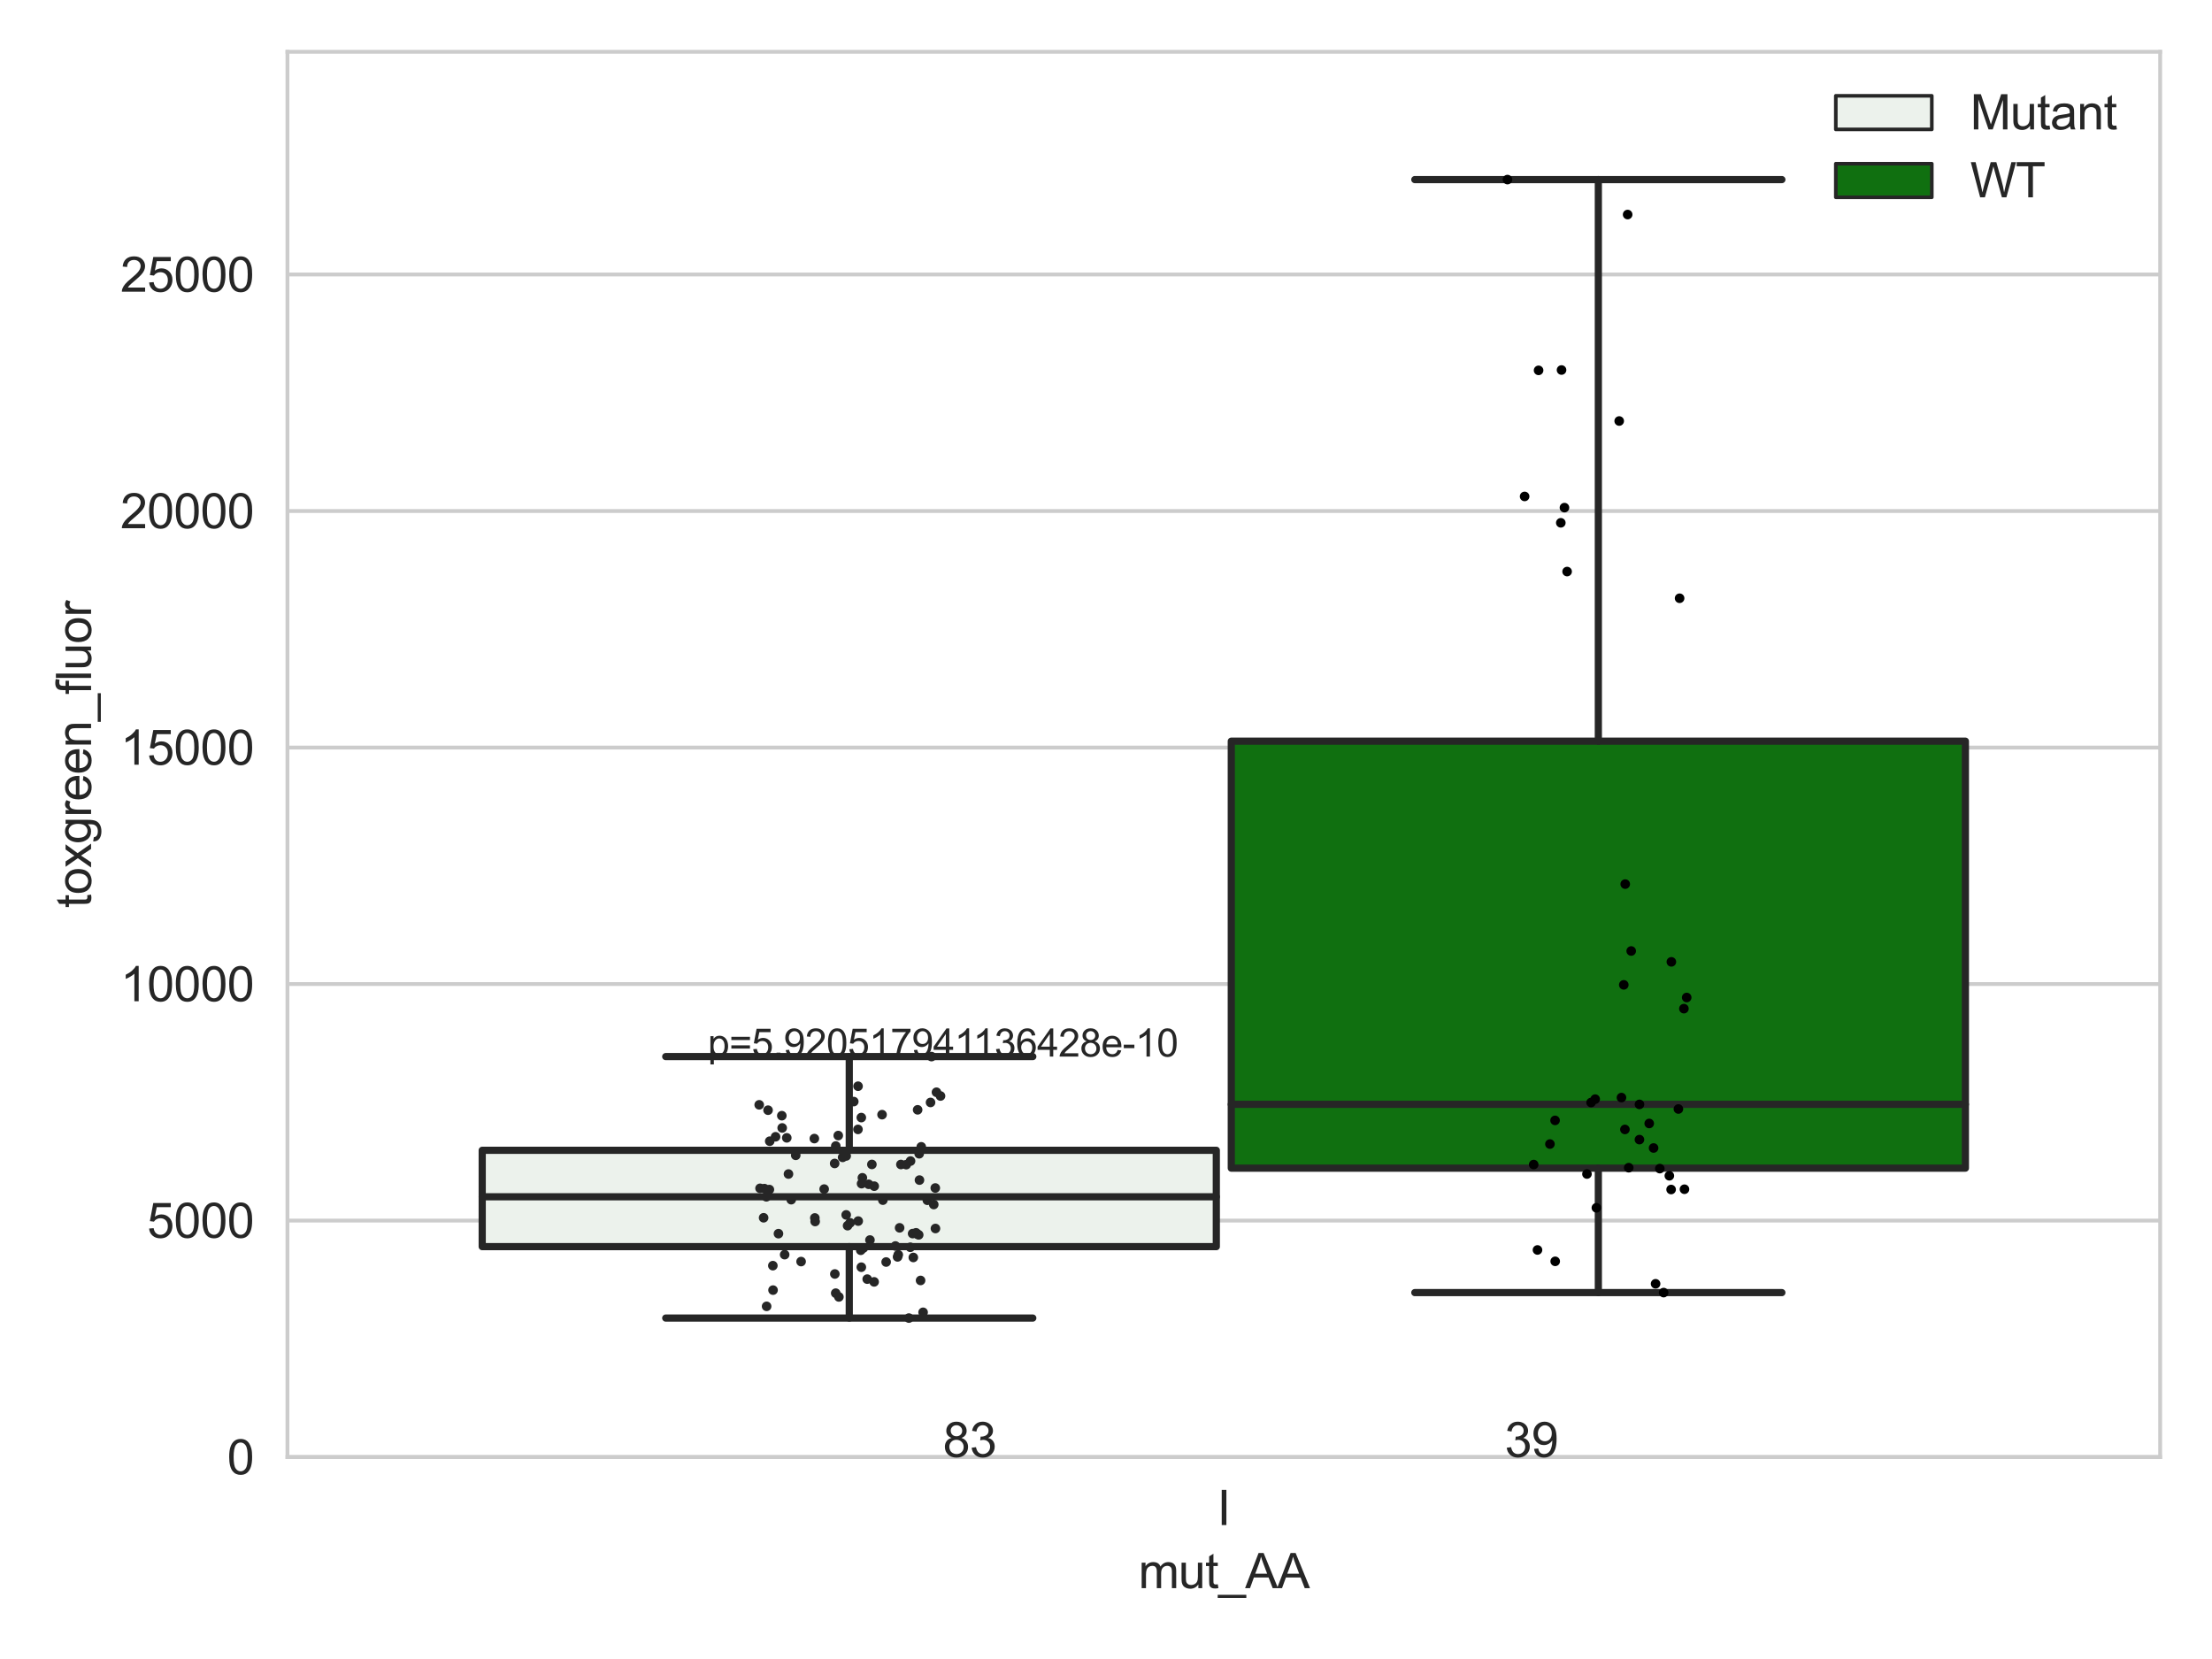 <?xml version="1.0" encoding="utf-8" standalone="no"?>
<!DOCTYPE svg PUBLIC "-//W3C//DTD SVG 1.1//EN"
  "http://www.w3.org/Graphics/SVG/1.1/DTD/svg11.dtd">
<svg xmlns:xlink="http://www.w3.org/1999/xlink" width="460.8pt" height="345.6pt" viewBox="0 0 460.8 345.6" xmlns="http://www.w3.org/2000/svg" version="1.1">
 <defs>
  <style type="text/css">*{stroke-linejoin: round; stroke-linecap: butt}</style>
 </defs>
 <g id="figure_1">
  <g id="patch_1">
   <path d="M 0 345.6 
L 460.8 345.6 
L 460.8 0 
L 0 0 
z
" style="fill: #ffffff"/>
  </g>
  <g id="axes_1">
   <g id="patch_2">
    <path d="M 59.881 303.539 
L 450 303.539 
L 450 10.8 
L 59.881 10.8 
z
" style="fill: #ffffff"/>
   </g>
   <g id="matplotlib.axis_1">
    <g id="xtick_1">
     <g id="text_1">
      <!-- I -->
      <g style="fill: #262626" transform="translate(253.552 317.697)scale(0.1 -0.1)">
       <defs>
        <path id="ArialMT-49" d="M 597 0 
L 597 4581 
L 1203 4581 
L 1203 0 
L 597 0 
z
" transform="scale(0.016)"/>
       </defs>
       <use xlink:href="#ArialMT-49"/>
      </g>
     </g>
    </g>
    <g id="text_2">
     <!-- mut_AA -->
     <g style="fill: #262626" transform="translate(237.155 330.842)scale(0.1 -0.1)">
      <defs>
       <path id="ArialMT-6d" d="M 422 0 
L 422 3319 
L 925 3319 
L 925 2853 
Q 1081 3097 1340 3245 
Q 1600 3394 1931 3394 
Q 2300 3394 2536 3241 
Q 2772 3088 2869 2813 
Q 3263 3394 3894 3394 
Q 4388 3394 4653 3120 
Q 4919 2847 4919 2278 
L 4919 0 
L 4359 0 
L 4359 2091 
Q 4359 2428 4304 2576 
Q 4250 2725 4106 2815 
Q 3963 2906 3769 2906 
Q 3419 2906 3187 2673 
Q 2956 2441 2956 1928 
L 2956 0 
L 2394 0 
L 2394 2156 
Q 2394 2531 2256 2718 
Q 2119 2906 1806 2906 
Q 1569 2906 1367 2781 
Q 1166 2656 1075 2415 
Q 984 2175 984 1722 
L 984 0 
L 422 0 
z
" transform="scale(0.016)"/>
       <path id="ArialMT-75" d="M 2597 0 
L 2597 488 
Q 2209 -75 1544 -75 
Q 1250 -75 995 37 
Q 741 150 617 320 
Q 494 491 444 738 
Q 409 903 409 1263 
L 409 3319 
L 972 3319 
L 972 1478 
Q 972 1038 1006 884 
Q 1059 663 1231 536 
Q 1403 409 1656 409 
Q 1909 409 2131 539 
Q 2353 669 2445 892 
Q 2538 1116 2538 1541 
L 2538 3319 
L 3100 3319 
L 3100 0 
L 2597 0 
z
" transform="scale(0.016)"/>
       <path id="ArialMT-74" d="M 1650 503 
L 1731 6 
Q 1494 -44 1306 -44 
Q 1000 -44 831 53 
Q 663 150 594 308 
Q 525 466 525 972 
L 525 2881 
L 113 2881 
L 113 3319 
L 525 3319 
L 525 4141 
L 1084 4478 
L 1084 3319 
L 1650 3319 
L 1650 2881 
L 1084 2881 
L 1084 941 
Q 1084 700 1114 631 
Q 1144 563 1211 522 
Q 1278 481 1403 481 
Q 1497 481 1650 503 
z
" transform="scale(0.016)"/>
       <path id="ArialMT-5f" d="M -97 -1272 
L -97 -866 
L 3631 -866 
L 3631 -1272 
L -97 -1272 
z
" transform="scale(0.016)"/>
       <path id="ArialMT-41" d="M -9 0 
L 1750 4581 
L 2403 4581 
L 4278 0 
L 3588 0 
L 3053 1388 
L 1138 1388 
L 634 0 
L -9 0 
z
M 1313 1881 
L 2866 1881 
L 2388 3150 
Q 2169 3728 2063 4100 
Q 1975 3659 1816 3225 
L 1313 1881 
z
" transform="scale(0.016)"/>
      </defs>
      <use xlink:href="#ArialMT-6d"/>
      <use xlink:href="#ArialMT-75" x="83.301"/>
      <use xlink:href="#ArialMT-74" x="138.916"/>
      <use xlink:href="#ArialMT-5f" x="166.699"/>
      <use xlink:href="#ArialMT-41" x="222.314"/>
      <use xlink:href="#ArialMT-41" x="289.014"/>
     </g>
    </g>
   </g>
   <g id="matplotlib.axis_2">
    <g id="ytick_1">
     <g id="line2d_1">
      <path d="M 59.881 303.539 
L 450 303.539 
" clip-path="url(#pb5d7bfb095)" style="fill: none; stroke: #cccccc; stroke-width: 0.8; stroke-linecap: round"/>
     </g>
     <g id="text_3">
      <!-- 0 -->
      <g style="fill: #262626" transform="translate(47.32 307.118)scale(0.1 -0.1)">
       <defs>
        <path id="ArialMT-30" d="M 266 2259 
Q 266 3072 433 3567 
Q 600 4063 929 4331 
Q 1259 4600 1759 4600 
Q 2128 4600 2406 4451 
Q 2684 4303 2865 4023 
Q 3047 3744 3150 3342 
Q 3253 2941 3253 2259 
Q 3253 1453 3087 958 
Q 2922 463 2592 192 
Q 2263 -78 1759 -78 
Q 1097 -78 719 397 
Q 266 969 266 2259 
z
M 844 2259 
Q 844 1131 1108 757 
Q 1372 384 1759 384 
Q 2147 384 2411 759 
Q 2675 1134 2675 2259 
Q 2675 3391 2411 3762 
Q 2147 4134 1753 4134 
Q 1366 4134 1134 3806 
Q 844 3388 844 2259 
z
" transform="scale(0.016)"/>
       </defs>
       <use xlink:href="#ArialMT-30"/>
      </g>
     </g>
    </g>
    <g id="ytick_2">
     <g id="line2d_2">
      <path d="M 59.881 254.268 
L 450 254.268 
" clip-path="url(#pb5d7bfb095)" style="fill: none; stroke: #cccccc; stroke-width: 0.8; stroke-linecap: round"/>
     </g>
     <g id="text_4">
      <!-- 5000 -->
      <g style="fill: #262626" transform="translate(30.637 257.847)scale(0.1 -0.1)">
       <defs>
        <path id="ArialMT-35" d="M 266 1200 
L 856 1250 
Q 922 819 1161 601 
Q 1400 384 1738 384 
Q 2144 384 2425 690 
Q 2706 997 2706 1503 
Q 2706 1984 2436 2262 
Q 2166 2541 1728 2541 
Q 1456 2541 1237 2417 
Q 1019 2294 894 2097 
L 366 2166 
L 809 4519 
L 3088 4519 
L 3088 3981 
L 1259 3981 
L 1013 2750 
Q 1425 3038 1878 3038 
Q 2478 3038 2890 2622 
Q 3303 2206 3303 1553 
Q 3303 931 2941 478 
Q 2500 -78 1738 -78 
Q 1113 -78 717 272 
Q 322 622 266 1200 
z
" transform="scale(0.016)"/>
       </defs>
       <use xlink:href="#ArialMT-35"/>
       <use xlink:href="#ArialMT-30" x="55.615"/>
       <use xlink:href="#ArialMT-30" x="111.23"/>
       <use xlink:href="#ArialMT-30" x="166.846"/>
      </g>
     </g>
    </g>
    <g id="ytick_3">
     <g id="line2d_3">
      <path d="M 59.881 204.998 
L 450 204.998 
" clip-path="url(#pb5d7bfb095)" style="fill: none; stroke: #cccccc; stroke-width: 0.8; stroke-linecap: round"/>
     </g>
     <g id="text_5">
      <!-- 10000 -->
      <g style="fill: #262626" transform="translate(25.077 208.576)scale(0.1 -0.1)">
       <defs>
        <path id="ArialMT-31" d="M 2384 0 
L 1822 0 
L 1822 3584 
Q 1619 3391 1289 3197 
Q 959 3003 697 2906 
L 697 3450 
Q 1169 3672 1522 3987 
Q 1875 4303 2022 4600 
L 2384 4600 
L 2384 0 
z
" transform="scale(0.016)"/>
       </defs>
       <use xlink:href="#ArialMT-31"/>
       <use xlink:href="#ArialMT-30" x="55.615"/>
       <use xlink:href="#ArialMT-30" x="111.23"/>
       <use xlink:href="#ArialMT-30" x="166.846"/>
       <use xlink:href="#ArialMT-30" x="222.461"/>
      </g>
     </g>
    </g>
    <g id="ytick_4">
     <g id="line2d_4">
      <path d="M 59.881 155.727 
L 450 155.727 
" clip-path="url(#pb5d7bfb095)" style="fill: none; stroke: #cccccc; stroke-width: 0.8; stroke-linecap: round"/>
     </g>
     <g id="text_6">
      <!-- 15000 -->
      <g style="fill: #262626" transform="translate(25.077 159.306)scale(0.1 -0.1)">
       <use xlink:href="#ArialMT-31"/>
       <use xlink:href="#ArialMT-35" x="55.615"/>
       <use xlink:href="#ArialMT-30" x="111.23"/>
       <use xlink:href="#ArialMT-30" x="166.846"/>
       <use xlink:href="#ArialMT-30" x="222.461"/>
      </g>
     </g>
    </g>
    <g id="ytick_5">
     <g id="line2d_5">
      <path d="M 59.881 106.456 
L 450 106.456 
" clip-path="url(#pb5d7bfb095)" style="fill: none; stroke: #cccccc; stroke-width: 0.8; stroke-linecap: round"/>
     </g>
     <g id="text_7">
      <!-- 20000 -->
      <g style="fill: #262626" transform="translate(25.077 110.035)scale(0.1 -0.1)">
       <defs>
        <path id="ArialMT-32" d="M 3222 541 
L 3222 0 
L 194 0 
Q 188 203 259 391 
Q 375 700 629 1000 
Q 884 1300 1366 1694 
Q 2113 2306 2375 2664 
Q 2638 3022 2638 3341 
Q 2638 3675 2398 3904 
Q 2159 4134 1775 4134 
Q 1369 4134 1125 3890 
Q 881 3647 878 3216 
L 300 3275 
Q 359 3922 746 4261 
Q 1134 4600 1788 4600 
Q 2447 4600 2831 4234 
Q 3216 3869 3216 3328 
Q 3216 3053 3103 2787 
Q 2991 2522 2730 2228 
Q 2469 1934 1863 1422 
Q 1356 997 1212 845 
Q 1069 694 975 541 
L 3222 541 
z
" transform="scale(0.016)"/>
       </defs>
       <use xlink:href="#ArialMT-32"/>
       <use xlink:href="#ArialMT-30" x="55.615"/>
       <use xlink:href="#ArialMT-30" x="111.23"/>
       <use xlink:href="#ArialMT-30" x="166.846"/>
       <use xlink:href="#ArialMT-30" x="222.461"/>
      </g>
     </g>
    </g>
    <g id="ytick_6">
     <g id="line2d_6">
      <path d="M 59.881 57.186 
L 450 57.186 
" clip-path="url(#pb5d7bfb095)" style="fill: none; stroke: #cccccc; stroke-width: 0.8; stroke-linecap: round"/>
     </g>
     <g id="text_8">
      <!-- 25000 -->
      <g style="fill: #262626" transform="translate(25.077 60.765)scale(0.1 -0.1)">
       <use xlink:href="#ArialMT-32"/>
       <use xlink:href="#ArialMT-35" x="55.615"/>
       <use xlink:href="#ArialMT-30" x="111.23"/>
       <use xlink:href="#ArialMT-30" x="166.846"/>
       <use xlink:href="#ArialMT-30" x="222.461"/>
      </g>
     </g>
    </g>
    <g id="text_9">
     <!-- toxgreen_fluor -->
     <g style="fill: #262626" transform="translate(18.972 189.132)rotate(-90)scale(0.1 -0.1)">
      <defs>
       <path id="ArialMT-6f" d="M 213 1659 
Q 213 2581 725 3025 
Q 1153 3394 1769 3394 
Q 2453 3394 2887 2945 
Q 3322 2497 3322 1706 
Q 3322 1066 3130 698 
Q 2938 331 2570 128 
Q 2203 -75 1769 -75 
Q 1072 -75 642 372 
Q 213 819 213 1659 
z
M 791 1659 
Q 791 1022 1069 705 
Q 1347 388 1769 388 
Q 2188 388 2466 706 
Q 2744 1025 2744 1678 
Q 2744 2294 2464 2611 
Q 2184 2928 1769 2928 
Q 1347 2928 1069 2612 
Q 791 2297 791 1659 
z
" transform="scale(0.016)"/>
       <path id="ArialMT-78" d="M 47 0 
L 1259 1725 
L 138 3319 
L 841 3319 
L 1350 2541 
Q 1494 2319 1581 2169 
Q 1719 2375 1834 2534 
L 2394 3319 
L 3066 3319 
L 1919 1756 
L 3153 0 
L 2463 0 
L 1781 1031 
L 1600 1309 
L 728 0 
L 47 0 
z
" transform="scale(0.016)"/>
       <path id="ArialMT-67" d="M 319 -275 
L 866 -356 
Q 900 -609 1056 -725 
Q 1266 -881 1628 -881 
Q 2019 -881 2231 -725 
Q 2444 -569 2519 -288 
Q 2563 -116 2559 434 
Q 2191 0 1641 0 
Q 956 0 581 494 
Q 206 988 206 1678 
Q 206 2153 378 2554 
Q 550 2956 876 3175 
Q 1203 3394 1644 3394 
Q 2231 3394 2613 2919 
L 2613 3319 
L 3131 3319 
L 3131 450 
Q 3131 -325 2973 -648 
Q 2816 -972 2473 -1159 
Q 2131 -1347 1631 -1347 
Q 1038 -1347 672 -1080 
Q 306 -813 319 -275 
z
M 784 1719 
Q 784 1066 1043 766 
Q 1303 466 1694 466 
Q 2081 466 2343 764 
Q 2606 1063 2606 1700 
Q 2606 2309 2336 2618 
Q 2066 2928 1684 2928 
Q 1309 2928 1046 2623 
Q 784 2319 784 1719 
z
" transform="scale(0.016)"/>
       <path id="ArialMT-72" d="M 416 0 
L 416 3319 
L 922 3319 
L 922 2816 
Q 1116 3169 1280 3281 
Q 1444 3394 1641 3394 
Q 1925 3394 2219 3213 
L 2025 2691 
Q 1819 2813 1613 2813 
Q 1428 2813 1281 2702 
Q 1134 2591 1072 2394 
Q 978 2094 978 1738 
L 978 0 
L 416 0 
z
" transform="scale(0.016)"/>
       <path id="ArialMT-65" d="M 2694 1069 
L 3275 997 
Q 3138 488 2766 206 
Q 2394 -75 1816 -75 
Q 1088 -75 661 373 
Q 234 822 234 1631 
Q 234 2469 665 2931 
Q 1097 3394 1784 3394 
Q 2450 3394 2872 2941 
Q 3294 2488 3294 1666 
Q 3294 1616 3291 1516 
L 816 1516 
Q 847 969 1125 678 
Q 1403 388 1819 388 
Q 2128 388 2347 550 
Q 2566 713 2694 1069 
z
M 847 1978 
L 2700 1978 
Q 2663 2397 2488 2606 
Q 2219 2931 1791 2931 
Q 1403 2931 1139 2672 
Q 875 2413 847 1978 
z
" transform="scale(0.016)"/>
       <path id="ArialMT-6e" d="M 422 0 
L 422 3319 
L 928 3319 
L 928 2847 
Q 1294 3394 1984 3394 
Q 2284 3394 2536 3286 
Q 2788 3178 2913 3003 
Q 3038 2828 3088 2588 
Q 3119 2431 3119 2041 
L 3119 0 
L 2556 0 
L 2556 2019 
Q 2556 2363 2490 2533 
Q 2425 2703 2258 2804 
Q 2091 2906 1866 2906 
Q 1506 2906 1245 2678 
Q 984 2450 984 1813 
L 984 0 
L 422 0 
z
" transform="scale(0.016)"/>
       <path id="ArialMT-66" d="M 556 0 
L 556 2881 
L 59 2881 
L 59 3319 
L 556 3319 
L 556 3672 
Q 556 4006 616 4169 
Q 697 4388 901 4523 
Q 1106 4659 1475 4659 
Q 1713 4659 2000 4603 
L 1916 4113 
Q 1741 4144 1584 4144 
Q 1328 4144 1222 4034 
Q 1116 3925 1116 3625 
L 1116 3319 
L 1763 3319 
L 1763 2881 
L 1116 2881 
L 1116 0 
L 556 0 
z
" transform="scale(0.016)"/>
       <path id="ArialMT-6c" d="M 409 0 
L 409 4581 
L 972 4581 
L 972 0 
L 409 0 
z
" transform="scale(0.016)"/>
      </defs>
      <use xlink:href="#ArialMT-74"/>
      <use xlink:href="#ArialMT-6f" x="27.783"/>
      <use xlink:href="#ArialMT-78" x="83.398"/>
      <use xlink:href="#ArialMT-67" x="133.398"/>
      <use xlink:href="#ArialMT-72" x="189.014"/>
      <use xlink:href="#ArialMT-65" x="222.314"/>
      <use xlink:href="#ArialMT-65" x="277.93"/>
      <use xlink:href="#ArialMT-6e" x="333.545"/>
      <use xlink:href="#ArialMT-5f" x="389.16"/>
      <use xlink:href="#ArialMT-66" x="444.775"/>
      <use xlink:href="#ArialMT-6c" x="472.559"/>
      <use xlink:href="#ArialMT-75" x="494.775"/>
      <use xlink:href="#ArialMT-6f" x="550.391"/>
      <use xlink:href="#ArialMT-72" x="606.006"/>
     </g>
    </g>
   </g>
   <g id="patch_3">
    <path d="M 100.454 259.695 
L 253.38 259.695 
L 253.38 239.627 
L 100.454 239.627 
L 100.454 259.695 
z
" clip-path="url(#pb5d7bfb095)" style="fill: #ecf2ec; stroke: #262626; stroke-width: 1.5; stroke-linejoin: miter"/>
   </g>
   <g id="patch_4">
    <path d="M 256.501 243.347 
L 409.428 243.347 
L 409.428 154.401 
L 256.501 154.401 
L 256.501 243.347 
z
" clip-path="url(#pb5d7bfb095)" style="fill: #107010; stroke: #262626; stroke-width: 1.5; stroke-linejoin: miter"/>
   </g>
   <g id="patch_5">
    <path d="M 254.941 303.539 
L 254.941 303.539 
L 254.941 303.539 
L 254.941 303.539 
z
" clip-path="url(#pb5d7bfb095)" style="fill: #ecf2ec; stroke: #262626; stroke-width: 0.75; stroke-linejoin: miter"/>
   </g>
   <g id="patch_6">
    <path d="M 254.941 303.539 
L 254.941 303.539 
L 254.941 303.539 
L 254.941 303.539 
z
" clip-path="url(#pb5d7bfb095)" style="fill: #107010; stroke: #262626; stroke-width: 0.75; stroke-linejoin: miter"/>
   </g>
   <g id="PathCollection_1"/>
   <g id="PathCollection_2"/>
   <g id="line2d_7">
    <path d="M 176.917 259.695 
L 176.917 274.576 
" clip-path="url(#pb5d7bfb095)" style="fill: none; stroke: #262626; stroke-width: 1.5; stroke-linecap: round"/>
   </g>
   <g id="line2d_8">
    <path d="M 176.917 239.627 
L 176.917 220.106 
" clip-path="url(#pb5d7bfb095)" style="fill: none; stroke: #262626; stroke-width: 1.5; stroke-linecap: round"/>
   </g>
   <g id="line2d_9">
    <path d="M 138.685 274.576 
L 215.149 274.576 
" clip-path="url(#pb5d7bfb095)" style="fill: none; stroke: #262626; stroke-width: 1.5; stroke-linecap: round"/>
   </g>
   <g id="line2d_10">
    <path d="M 138.685 220.106 
L 215.149 220.106 
" clip-path="url(#pb5d7bfb095)" style="fill: none; stroke: #262626; stroke-width: 1.5; stroke-linecap: round"/>
   </g>
   <g id="line2d_11"/>
   <g id="line2d_12">
    <path d="M 332.964 243.347 
L 332.964 269.272 
" clip-path="url(#pb5d7bfb095)" style="fill: none; stroke: #262626; stroke-width: 1.5; stroke-linecap: round"/>
   </g>
   <g id="line2d_13">
    <path d="M 332.964 154.401 
L 332.964 37.413 
" clip-path="url(#pb5d7bfb095)" style="fill: none; stroke: #262626; stroke-width: 1.5; stroke-linecap: round"/>
   </g>
   <g id="line2d_14">
    <path d="M 294.733 269.272 
L 371.196 269.272 
" clip-path="url(#pb5d7bfb095)" style="fill: none; stroke: #262626; stroke-width: 1.5; stroke-linecap: round"/>
   </g>
   <g id="line2d_15">
    <path d="M 294.733 37.413 
L 371.196 37.413 
" clip-path="url(#pb5d7bfb095)" style="fill: none; stroke: #262626; stroke-width: 1.5; stroke-linecap: round"/>
   </g>
   <g id="line2d_16"/>
   <g id="line2d_17">
    <path d="M 100.454 249.316 
L 253.38 249.316 
" clip-path="url(#pb5d7bfb095)" style="fill: none; stroke: #262626; stroke-width: 1.5; stroke-linecap: round"/>
   </g>
   <g id="line2d_18">
    <path d="M 256.501 230.061 
L 409.428 230.061 
" clip-path="url(#pb5d7bfb095)" style="fill: none; stroke: #262626; stroke-width: 1.5; stroke-linecap: round"/>
   </g>
   <g id="patch_7">
    <path d="M 59.881 303.539 
L 59.881 10.8 
" style="fill: none; stroke: #cccccc; stroke-width: 0.8; stroke-linejoin: miter; stroke-linecap: square"/>
   </g>
   <g id="patch_8">
    <path d="M 450 303.539 
L 450 10.8 
" style="fill: none; stroke: #cccccc; stroke-width: 0.8; stroke-linejoin: miter; stroke-linecap: square"/>
   </g>
   <g id="patch_9">
    <path d="M 59.881 303.539 
L 450 303.539 
" style="fill: none; stroke: #cccccc; stroke-width: 0.8; stroke-linejoin: miter; stroke-linecap: square"/>
   </g>
   <g id="patch_10">
    <path d="M 59.881 10.8 
L 450 10.8 
" style="fill: none; stroke: #cccccc; stroke-width: 0.8; stroke-linejoin: miter; stroke-linecap: square"/>
   </g>
   <g id="PathCollection_3">
    <defs>
     <path id="C0_0_9bd91fe1b8" d="M 0 1 
C 0.265 1 0.52 0.895 0.707 0.707 
C 0.895 0.52 1 0.265 1 -0 
C 1 -0.265 0.895 -0.52 0.707 -0.707 
C 0.52 -0.895 0.265 -1 0 -1 
C -0.265 -1 -0.52 -0.895 -0.707 -0.707 
C -0.895 -0.52 -1 -0.265 -1 0 
C -1 0.265 -0.895 0.52 -0.707 0.707 
C -0.52 0.895 -0.265 1 0 1 
z
"/>
    </defs>
    <g clip-path="url(#pb5d7bfb095)">
     <use xlink:href="#C0_0_9bd91fe1b8" x="180.952" y="246.705" style="fill: #262626"/>
    </g>
    <g clip-path="url(#pb5d7bfb095)">
     <use xlink:href="#C0_0_9bd91fe1b8" x="179.872" y="259.974" style="fill: #262626"/>
    </g>
    <g clip-path="url(#pb5d7bfb095)">
     <use xlink:href="#C0_0_9bd91fe1b8" x="163.458" y="261.367" style="fill: #262626"/>
    </g>
    <g clip-path="url(#pb5d7bfb095)">
     <use xlink:href="#C0_0_9bd91fe1b8" x="158.156" y="230.154" style="fill: #262626"/>
    </g>
    <g clip-path="url(#pb5d7bfb095)">
     <use xlink:href="#C0_0_9bd91fe1b8" x="169.746" y="253.721" style="fill: #262626"/>
    </g>
    <g clip-path="url(#pb5d7bfb095)">
     <use xlink:href="#C0_0_9bd91fe1b8" x="189.636" y="259.829" style="fill: #262626"/>
    </g>
    <g clip-path="url(#pb5d7bfb095)">
     <use xlink:href="#C0_0_9bd91fe1b8" x="179.65" y="245.357" style="fill: #262626"/>
    </g>
    <g clip-path="url(#pb5d7bfb095)">
     <use xlink:href="#C0_0_9bd91fe1b8" x="160" y="231.272" style="fill: #262626"/>
    </g>
    <g clip-path="url(#pb5d7bfb095)">
     <use xlink:href="#C0_0_9bd91fe1b8" x="188.79" y="242.616" style="fill: #262626"/>
    </g>
    <g clip-path="url(#pb5d7bfb095)">
     <use xlink:href="#C0_0_9bd91fe1b8" x="193.184" y="250.038" style="fill: #262626"/>
    </g>
    <g clip-path="url(#pb5d7bfb095)">
     <use xlink:href="#C0_0_9bd91fe1b8" x="189.684" y="241.871" style="fill: #262626"/>
    </g>
    <g clip-path="url(#pb5d7bfb095)">
     <use xlink:href="#C0_0_9bd91fe1b8" x="195.084" y="227.533" style="fill: #262626"/>
    </g>
    <g clip-path="url(#pb5d7bfb095)">
     <use xlink:href="#C0_0_9bd91fe1b8" x="187.674" y="242.584" style="fill: #262626"/>
    </g>
    <g clip-path="url(#pb5d7bfb095)">
     <use xlink:href="#C0_0_9bd91fe1b8" x="164.254" y="244.572" style="fill: #262626"/>
    </g>
    <g clip-path="url(#pb5d7bfb095)">
     <use xlink:href="#C0_0_9bd91fe1b8" x="194.837" y="247.481" style="fill: #262626"/>
    </g>
    <g clip-path="url(#pb5d7bfb095)">
     <use xlink:href="#C0_0_9bd91fe1b8" x="184.599" y="262.901" style="fill: #262626"/>
    </g>
    <g clip-path="url(#pb5d7bfb095)">
     <use xlink:href="#C0_0_9bd91fe1b8" x="174.625" y="236.555" style="fill: #262626"/>
    </g>
    <g clip-path="url(#pb5d7bfb095)">
     <use xlink:href="#C0_0_9bd91fe1b8" x="160.275" y="247.809" style="fill: #262626"/>
    </g>
    <g clip-path="url(#pb5d7bfb095)">
     <use xlink:href="#C0_0_9bd91fe1b8" x="178.781" y="254.373" style="fill: #262626"/>
    </g>
    <g clip-path="url(#pb5d7bfb095)">
     <use xlink:href="#C0_0_9bd91fe1b8" x="191.383" y="257.243" style="fill: #262626"/>
    </g>
    <g clip-path="url(#pb5d7bfb095)">
     <use xlink:href="#C0_0_9bd91fe1b8" x="190.263" y="261.951" style="fill: #262626"/>
    </g>
    <g clip-path="url(#pb5d7bfb095)">
     <use xlink:href="#C0_0_9bd91fe1b8" x="162.866" y="232.418" style="fill: #262626"/>
    </g>
    <g clip-path="url(#pb5d7bfb095)">
     <use xlink:href="#C0_0_9bd91fe1b8" x="177.097" y="254.737" style="fill: #262626"/>
    </g>
    <g clip-path="url(#pb5d7bfb095)">
     <use xlink:href="#C0_0_9bd91fe1b8" x="174.097" y="269.391" style="fill: #262626"/>
    </g>
    <g clip-path="url(#pb5d7bfb095)">
     <use xlink:href="#C0_0_9bd91fe1b8" x="173.874" y="242.37" style="fill: #262626"/>
    </g>
    <g clip-path="url(#pb5d7bfb095)">
     <use xlink:href="#C0_0_9bd91fe1b8" x="161" y="263.659" style="fill: #262626"/>
    </g>
    <g clip-path="url(#pb5d7bfb095)">
     <use xlink:href="#C0_0_9bd91fe1b8" x="160.348" y="237.731" style="fill: #262626"/>
    </g>
    <g clip-path="url(#pb5d7bfb095)">
     <use xlink:href="#C0_0_9bd91fe1b8" x="182.117" y="247.098" style="fill: #262626"/>
    </g>
    <g clip-path="url(#pb5d7bfb095)">
     <use xlink:href="#C0_0_9bd91fe1b8" x="181.227" y="258.319" style="fill: #262626"/>
    </g>
    <g clip-path="url(#pb5d7bfb095)">
     <use xlink:href="#C0_0_9bd91fe1b8" x="193.849" y="229.659" style="fill: #262626"/>
    </g>
    <g clip-path="url(#pb5d7bfb095)">
     <use xlink:href="#C0_0_9bd91fe1b8" x="191.914" y="238.904" style="fill: #262626"/>
    </g>
    <g clip-path="url(#pb5d7bfb095)">
     <use xlink:href="#C0_0_9bd91fe1b8" x="195.928" y="228.317" style="fill: #262626"/>
    </g>
    <g clip-path="url(#pb5d7bfb095)">
     <use xlink:href="#C0_0_9bd91fe1b8" x="176.567" y="255.331" style="fill: #262626"/>
    </g>
    <g clip-path="url(#pb5d7bfb095)">
     <use xlink:href="#C0_0_9bd91fe1b8" x="182.097" y="267.037" style="fill: #262626"/>
    </g>
    <g clip-path="url(#pb5d7bfb095)">
     <use xlink:href="#C0_0_9bd91fe1b8" x="174.109" y="238.734" style="fill: #262626"/>
    </g>
    <g clip-path="url(#pb5d7bfb095)">
     <use xlink:href="#C0_0_9bd91fe1b8" x="186.535" y="259.562" style="fill: #262626"/>
    </g>
    <g clip-path="url(#pb5d7bfb095)">
     <use xlink:href="#C0_0_9bd91fe1b8" x="186.978" y="261.832" style="fill: #262626"/>
    </g>
    <g clip-path="url(#pb5d7bfb095)">
     <use xlink:href="#C0_0_9bd91fe1b8" x="190.117" y="256.979" style="fill: #262626"/>
    </g>
    <g clip-path="url(#pb5d7bfb095)">
     <use xlink:href="#C0_0_9bd91fe1b8" x="173.914" y="265.392" style="fill: #262626"/>
    </g>
    <g clip-path="url(#pb5d7bfb095)">
     <use xlink:href="#C0_0_9bd91fe1b8" x="164.829" y="249.914" style="fill: #262626"/>
    </g>
    <g clip-path="url(#pb5d7bfb095)">
     <use xlink:href="#C0_0_9bd91fe1b8" x="187.406" y="255.779" style="fill: #262626"/>
    </g>
    <g clip-path="url(#pb5d7bfb095)">
     <use xlink:href="#C0_0_9bd91fe1b8" x="190.827" y="256.816" style="fill: #262626"/>
    </g>
    <g clip-path="url(#pb5d7bfb095)">
     <use xlink:href="#C0_0_9bd91fe1b8" x="179.311" y="260.452" style="fill: #262626"/>
    </g>
    <g clip-path="url(#pb5d7bfb095)">
     <use xlink:href="#C0_0_9bd91fe1b8" x="180.656" y="266.464" style="fill: #262626"/>
    </g>
    <g clip-path="url(#pb5d7bfb095)">
     <use xlink:href="#C0_0_9bd91fe1b8" x="191.773" y="266.741" style="fill: #262626"/>
    </g>
    <g clip-path="url(#pb5d7bfb095)">
     <use xlink:href="#C0_0_9bd91fe1b8" x="191.093" y="257.097" style="fill: #262626"/>
    </g>
    <g clip-path="url(#pb5d7bfb095)">
     <use xlink:href="#C0_0_9bd91fe1b8" x="162.168" y="256.995" style="fill: #262626"/>
    </g>
    <g clip-path="url(#pb5d7bfb095)">
     <use xlink:href="#C0_0_9bd91fe1b8" x="159.699" y="272.134" style="fill: #262626"/>
    </g>
    <g clip-path="url(#pb5d7bfb095)">
     <use xlink:href="#C0_0_9bd91fe1b8" x="179.482" y="246.577" style="fill: #262626"/>
    </g>
    <g clip-path="url(#pb5d7bfb095)">
     <use xlink:href="#C0_0_9bd91fe1b8" x="158.331" y="247.55" style="fill: #262626"/>
    </g>
    <g clip-path="url(#pb5d7bfb095)">
     <use xlink:href="#C0_0_9bd91fe1b8" x="159.075" y="253.683" style="fill: #262626"/>
    </g>
    <g clip-path="url(#pb5d7bfb095)">
     <use xlink:href="#C0_0_9bd91fe1b8" x="194.047" y="220.106" style="fill: #262626"/>
    </g>
    <g clip-path="url(#pb5d7bfb095)">
     <use xlink:href="#C0_0_9bd91fe1b8" x="169.645" y="237.187" style="fill: #262626"/>
    </g>
    <g clip-path="url(#pb5d7bfb095)">
     <use xlink:href="#C0_0_9bd91fe1b8" x="192.299" y="273.379" style="fill: #262626"/>
    </g>
    <g clip-path="url(#pb5d7bfb095)">
     <use xlink:href="#C0_0_9bd91fe1b8" x="176.277" y="253.084" style="fill: #262626"/>
    </g>
    <g clip-path="url(#pb5d7bfb095)">
     <use xlink:href="#C0_0_9bd91fe1b8" x="159.242" y="247.611" style="fill: #262626"/>
    </g>
    <g clip-path="url(#pb5d7bfb095)">
     <use xlink:href="#C0_0_9bd91fe1b8" x="163.9" y="237.033" style="fill: #262626"/>
    </g>
    <g clip-path="url(#pb5d7bfb095)">
     <use xlink:href="#C0_0_9bd91fe1b8" x="165.769" y="240.673" style="fill: #262626"/>
    </g>
    <g clip-path="url(#pb5d7bfb095)">
     <use xlink:href="#C0_0_9bd91fe1b8" x="191.484" y="240.349" style="fill: #262626"/>
    </g>
    <g clip-path="url(#pb5d7bfb095)">
     <use xlink:href="#C0_0_9bd91fe1b8" x="171.689" y="247.707" style="fill: #262626"/>
    </g>
    <g clip-path="url(#pb5d7bfb095)">
     <use xlink:href="#C0_0_9bd91fe1b8" x="178.731" y="235.275" style="fill: #262626"/>
    </g>
    <g clip-path="url(#pb5d7bfb095)">
     <use xlink:href="#C0_0_9bd91fe1b8" x="183.748" y="232.205" style="fill: #262626"/>
    </g>
    <g clip-path="url(#pb5d7bfb095)">
     <use xlink:href="#C0_0_9bd91fe1b8" x="191.542" y="245.833" style="fill: #262626"/>
    </g>
    <g clip-path="url(#pb5d7bfb095)">
     <use xlink:href="#C0_0_9bd91fe1b8" x="189.339" y="274.576" style="fill: #262626"/>
    </g>
    <g clip-path="url(#pb5d7bfb095)">
     <use xlink:href="#C0_0_9bd91fe1b8" x="178.749" y="226.278" style="fill: #262626"/>
    </g>
    <g clip-path="url(#pb5d7bfb095)">
     <use xlink:href="#C0_0_9bd91fe1b8" x="181.63" y="242.572" style="fill: #262626"/>
    </g>
    <g clip-path="url(#pb5d7bfb095)">
     <use xlink:href="#C0_0_9bd91fe1b8" x="191.16" y="231.194" style="fill: #262626"/>
    </g>
    <g clip-path="url(#pb5d7bfb095)">
     <use xlink:href="#C0_0_9bd91fe1b8" x="179.428" y="232.812" style="fill: #262626"/>
    </g>
    <g clip-path="url(#pb5d7bfb095)">
     <use xlink:href="#C0_0_9bd91fe1b8" x="159.648" y="249.316" style="fill: #262626"/>
    </g>
    <g clip-path="url(#pb5d7bfb095)">
     <use xlink:href="#C0_0_9bd91fe1b8" x="176.276" y="240.806" style="fill: #262626"/>
    </g>
    <g clip-path="url(#pb5d7bfb095)">
     <use xlink:href="#C0_0_9bd91fe1b8" x="161.039" y="268.754" style="fill: #262626"/>
    </g>
    <g clip-path="url(#pb5d7bfb095)">
     <use xlink:href="#C0_0_9bd91fe1b8" x="187.128" y="261.391" style="fill: #262626"/>
    </g>
    <g clip-path="url(#pb5d7bfb095)">
     <use xlink:href="#C0_0_9bd91fe1b8" x="169.811" y="254.46" style="fill: #262626"/>
    </g>
    <g clip-path="url(#pb5d7bfb095)">
     <use xlink:href="#C0_0_9bd91fe1b8" x="161.565" y="236.812" style="fill: #262626"/>
    </g>
    <g clip-path="url(#pb5d7bfb095)">
     <use xlink:href="#C0_0_9bd91fe1b8" x="179.43" y="263.981" style="fill: #262626"/>
    </g>
    <g clip-path="url(#pb5d7bfb095)">
     <use xlink:href="#C0_0_9bd91fe1b8" x="194.871" y="255.919" style="fill: #262626"/>
    </g>
    <g clip-path="url(#pb5d7bfb095)">
     <use xlink:href="#C0_0_9bd91fe1b8" x="166.883" y="262.809" style="fill: #262626"/>
    </g>
    <g clip-path="url(#pb5d7bfb095)">
     <use xlink:href="#C0_0_9bd91fe1b8" x="175.535" y="241.1" style="fill: #262626"/>
    </g>
    <g clip-path="url(#pb5d7bfb095)">
     <use xlink:href="#C0_0_9bd91fe1b8" x="194.519" y="250.925" style="fill: #262626"/>
    </g>
    <g clip-path="url(#pb5d7bfb095)">
     <use xlink:href="#C0_0_9bd91fe1b8" x="174.756" y="270.175" style="fill: #262626"/>
    </g>
    <g clip-path="url(#pb5d7bfb095)">
     <use xlink:href="#C0_0_9bd91fe1b8" x="162.944" y="234.969" style="fill: #262626"/>
    </g>
    <g clip-path="url(#pb5d7bfb095)">
     <use xlink:href="#C0_0_9bd91fe1b8" x="183.916" y="250.009" style="fill: #262626"/>
    </g>
    <g clip-path="url(#pb5d7bfb095)">
     <use xlink:href="#C0_0_9bd91fe1b8" x="177.858" y="229.479" style="fill: #262626"/>
    </g>
   </g>
   <g id="PathCollection_4">
    <defs>
     <path id="C1_0_e40a5338c4" d="M 0 1 
C 0.265 1 0.52 0.895 0.707 0.707 
C 0.895 0.52 1 0.265 1 -0 
C 1 -0.265 0.895 -0.52 0.707 -0.707 
C 0.52 -0.895 0.265 -1 0 -1 
C -0.265 -1 -0.52 -0.895 -0.707 -0.707 
C -0.895 -0.52 -1 -0.265 -1 0 
C -1 0.265 -0.895 0.52 -0.707 0.707 
C -0.52 0.895 -0.265 1 0 1 
z
"/>
    </defs>
    <g clip-path="url(#pb5d7bfb095)">
     <use xlink:href="#C1_0_e40a5338c4" x="332.558" y="251.605"/>
    </g>
    <g clip-path="url(#pb5d7bfb095)">
     <use xlink:href="#C1_0_e40a5338c4" x="344.891" y="267.436"/>
    </g>
    <g clip-path="url(#pb5d7bfb095)">
     <use xlink:href="#C1_0_e40a5338c4" x="339.068" y="44.693"/>
    </g>
    <g clip-path="url(#pb5d7bfb095)">
     <use xlink:href="#C1_0_e40a5338c4" x="350.906" y="247.74"/>
    </g>
    <g clip-path="url(#pb5d7bfb095)">
     <use xlink:href="#C1_0_e40a5338c4" x="349.891" y="124.628"/>
    </g>
    <g clip-path="url(#pb5d7bfb095)">
     <use xlink:href="#C1_0_e40a5338c4" x="348.124" y="247.797"/>
    </g>
    <g clip-path="url(#pb5d7bfb095)">
     <use xlink:href="#C1_0_e40a5338c4" x="326.458" y="119.067"/>
    </g>
    <g clip-path="url(#pb5d7bfb095)">
     <use xlink:href="#C1_0_e40a5338c4" x="347.755" y="244.935"/>
    </g>
    <g clip-path="url(#pb5d7bfb095)">
     <use xlink:href="#C1_0_e40a5338c4" x="348.176" y="200.37"/>
    </g>
    <g clip-path="url(#pb5d7bfb095)">
     <use xlink:href="#C1_0_e40a5338c4" x="331.452" y="229.676"/>
    </g>
    <g clip-path="url(#pb5d7bfb095)">
     <use xlink:href="#C1_0_e40a5338c4" x="339.293" y="243.251"/>
    </g>
    <g clip-path="url(#pb5d7bfb095)">
     <use xlink:href="#C1_0_e40a5338c4" x="350.788" y="210.12"/>
    </g>
    <g clip-path="url(#pb5d7bfb095)">
     <use xlink:href="#C1_0_e40a5338c4" x="349.642" y="231.024"/>
    </g>
    <g clip-path="url(#pb5d7bfb095)">
     <use xlink:href="#C1_0_e40a5338c4" x="345.766" y="243.443"/>
    </g>
    <g clip-path="url(#pb5d7bfb095)">
     <use xlink:href="#C1_0_e40a5338c4" x="338.564" y="184.174"/>
    </g>
    <g clip-path="url(#pb5d7bfb095)">
     <use xlink:href="#C1_0_e40a5338c4" x="346.567" y="269.272"/>
    </g>
    <g clip-path="url(#pb5d7bfb095)">
     <use xlink:href="#C1_0_e40a5338c4" x="325.906" y="105.751"/>
    </g>
    <g clip-path="url(#pb5d7bfb095)">
     <use xlink:href="#C1_0_e40a5338c4" x="341.526" y="237.403"/>
    </g>
    <g clip-path="url(#pb5d7bfb095)">
     <use xlink:href="#C1_0_e40a5338c4" x="343.563" y="234.04"/>
    </g>
    <g clip-path="url(#pb5d7bfb095)">
     <use xlink:href="#C1_0_e40a5338c4" x="320.287" y="260.39"/>
    </g>
    <g clip-path="url(#pb5d7bfb095)">
     <use xlink:href="#C1_0_e40a5338c4" x="338.501" y="235.284"/>
    </g>
    <g clip-path="url(#pb5d7bfb095)">
     <use xlink:href="#C1_0_e40a5338c4" x="314.036" y="37.413"/>
    </g>
    <g clip-path="url(#pb5d7bfb095)">
     <use xlink:href="#C1_0_e40a5338c4" x="351.37" y="207.799"/>
    </g>
    <g clip-path="url(#pb5d7bfb095)">
     <use xlink:href="#C1_0_e40a5338c4" x="325.295" y="77.08"/>
    </g>
    <g clip-path="url(#pb5d7bfb095)">
     <use xlink:href="#C1_0_e40a5338c4" x="320.515" y="77.152"/>
    </g>
    <g clip-path="url(#pb5d7bfb095)">
     <use xlink:href="#C1_0_e40a5338c4" x="339.808" y="198.111"/>
    </g>
    <g clip-path="url(#pb5d7bfb095)">
     <use xlink:href="#C1_0_e40a5338c4" x="332.305" y="228.972"/>
    </g>
    <g clip-path="url(#pb5d7bfb095)">
     <use xlink:href="#C1_0_e40a5338c4" x="323.95" y="233.398"/>
    </g>
    <g clip-path="url(#pb5d7bfb095)">
     <use xlink:href="#C1_0_e40a5338c4" x="338.264" y="205.162"/>
    </g>
    <g clip-path="url(#pb5d7bfb095)">
     <use xlink:href="#C1_0_e40a5338c4" x="337.309" y="87.704"/>
    </g>
    <g clip-path="url(#pb5d7bfb095)">
     <use xlink:href="#C1_0_e40a5338c4" x="325.145" y="108.91"/>
    </g>
    <g clip-path="url(#pb5d7bfb095)">
     <use xlink:href="#C1_0_e40a5338c4" x="319.496" y="242.598"/>
    </g>
    <g clip-path="url(#pb5d7bfb095)">
     <use xlink:href="#C1_0_e40a5338c4" x="344.47" y="239.148"/>
    </g>
    <g clip-path="url(#pb5d7bfb095)">
     <use xlink:href="#C1_0_e40a5338c4" x="341.532" y="230.061"/>
    </g>
    <g clip-path="url(#pb5d7bfb095)">
     <use xlink:href="#C1_0_e40a5338c4" x="317.607" y="103.416"/>
    </g>
    <g clip-path="url(#pb5d7bfb095)">
     <use xlink:href="#C1_0_e40a5338c4" x="337.78" y="228.646"/>
    </g>
    <g clip-path="url(#pb5d7bfb095)">
     <use xlink:href="#C1_0_e40a5338c4" x="323.977" y="262.758"/>
    </g>
    <g clip-path="url(#pb5d7bfb095)">
     <use xlink:href="#C1_0_e40a5338c4" x="322.88" y="238.326"/>
    </g>
    <g clip-path="url(#pb5d7bfb095)">
     <use xlink:href="#C1_0_e40a5338c4" x="330.595" y="244.568"/>
    </g>
   </g>
   <g id="text_10">
    <!-- 83 -->
    <g style="fill: #262626" transform="translate(196.423 303.522)scale(0.1 -0.1)">
     <defs>
      <path id="ArialMT-38" d="M 1131 2484 
Q 781 2613 612 2850 
Q 444 3088 444 3419 
Q 444 3919 803 4259 
Q 1163 4600 1759 4600 
Q 2359 4600 2725 4251 
Q 3091 3903 3091 3403 
Q 3091 3084 2923 2848 
Q 2756 2613 2416 2484 
Q 2838 2347 3058 2040 
Q 3278 1734 3278 1309 
Q 3278 722 2862 322 
Q 2447 -78 1769 -78 
Q 1091 -78 675 323 
Q 259 725 259 1325 
Q 259 1772 486 2073 
Q 713 2375 1131 2484 
z
M 1019 3438 
Q 1019 3113 1228 2906 
Q 1438 2700 1772 2700 
Q 2097 2700 2305 2904 
Q 2513 3109 2513 3406 
Q 2513 3716 2298 3927 
Q 2084 4138 1766 4138 
Q 1444 4138 1231 3931 
Q 1019 3725 1019 3438 
z
M 838 1322 
Q 838 1081 952 856 
Q 1066 631 1291 507 
Q 1516 384 1775 384 
Q 2178 384 2440 643 
Q 2703 903 2703 1303 
Q 2703 1709 2433 1975 
Q 2163 2241 1756 2241 
Q 1359 2241 1098 1978 
Q 838 1716 838 1322 
z
" transform="scale(0.016)"/>
      <path id="ArialMT-33" d="M 269 1209 
L 831 1284 
Q 928 806 1161 595 
Q 1394 384 1728 384 
Q 2125 384 2398 659 
Q 2672 934 2672 1341 
Q 2672 1728 2419 1979 
Q 2166 2231 1775 2231 
Q 1616 2231 1378 2169 
L 1441 2663 
Q 1497 2656 1531 2656 
Q 1891 2656 2178 2843 
Q 2466 3031 2466 3422 
Q 2466 3731 2256 3934 
Q 2047 4138 1716 4138 
Q 1388 4138 1169 3931 
Q 950 3725 888 3313 
L 325 3413 
Q 428 3978 793 4289 
Q 1159 4600 1703 4600 
Q 2078 4600 2393 4439 
Q 2709 4278 2876 4000 
Q 3044 3722 3044 3409 
Q 3044 3113 2884 2869 
Q 2725 2625 2413 2481 
Q 2819 2388 3044 2092 
Q 3269 1797 3269 1353 
Q 3269 753 2831 336 
Q 2394 -81 1725 -81 
Q 1122 -81 723 278 
Q 325 638 269 1209 
z
" transform="scale(0.016)"/>
     </defs>
     <use xlink:href="#ArialMT-38"/>
     <use xlink:href="#ArialMT-33" x="55.615"/>
    </g>
   </g>
   <g id="text_11">
    <!-- p=5.920517941136428e-10 -->
    <g style="fill: #262626" transform="translate(147.451 220.105)scale(0.08 -0.08)">
     <defs>
      <path id="ArialMT-70" d="M 422 -1272 
L 422 3319 
L 934 3319 
L 934 2888 
Q 1116 3141 1344 3267 
Q 1572 3394 1897 3394 
Q 2322 3394 2647 3175 
Q 2972 2956 3137 2557 
Q 3303 2159 3303 1684 
Q 3303 1175 3120 767 
Q 2938 359 2589 142 
Q 2241 -75 1856 -75 
Q 1575 -75 1351 44 
Q 1128 163 984 344 
L 984 -1272 
L 422 -1272 
z
M 931 1641 
Q 931 1000 1190 694 
Q 1450 388 1819 388 
Q 2194 388 2461 705 
Q 2728 1022 2728 1688 
Q 2728 2322 2467 2637 
Q 2206 2953 1844 2953 
Q 1484 2953 1207 2617 
Q 931 2281 931 1641 
z
" transform="scale(0.016)"/>
      <path id="ArialMT-3d" d="M 3381 2694 
L 356 2694 
L 356 3219 
L 3381 3219 
L 3381 2694 
z
M 3381 1303 
L 356 1303 
L 356 1828 
L 3381 1828 
L 3381 1303 
z
" transform="scale(0.016)"/>
      <path id="ArialMT-2e" d="M 581 0 
L 581 641 
L 1222 641 
L 1222 0 
L 581 0 
z
" transform="scale(0.016)"/>
      <path id="ArialMT-39" d="M 350 1059 
L 891 1109 
Q 959 728 1153 556 
Q 1347 384 1650 384 
Q 1909 384 2104 503 
Q 2300 622 2425 820 
Q 2550 1019 2634 1356 
Q 2719 1694 2719 2044 
Q 2719 2081 2716 2156 
Q 2547 1888 2255 1720 
Q 1963 1553 1622 1553 
Q 1053 1553 659 1965 
Q 266 2378 266 3053 
Q 266 3750 677 4175 
Q 1088 4600 1706 4600 
Q 2153 4600 2523 4359 
Q 2894 4119 3086 3673 
Q 3278 3228 3278 2384 
Q 3278 1506 3087 986 
Q 2897 466 2520 194 
Q 2144 -78 1638 -78 
Q 1100 -78 759 220 
Q 419 519 350 1059 
z
M 2653 3081 
Q 2653 3566 2395 3850 
Q 2138 4134 1775 4134 
Q 1400 4134 1122 3828 
Q 844 3522 844 3034 
Q 844 2597 1108 2323 
Q 1372 2050 1759 2050 
Q 2150 2050 2401 2323 
Q 2653 2597 2653 3081 
z
" transform="scale(0.016)"/>
      <path id="ArialMT-37" d="M 303 3981 
L 303 4522 
L 3269 4522 
L 3269 4084 
Q 2831 3619 2401 2847 
Q 1972 2075 1738 1259 
Q 1569 684 1522 0 
L 944 0 
Q 953 541 1156 1306 
Q 1359 2072 1739 2783 
Q 2119 3494 2547 3981 
L 303 3981 
z
" transform="scale(0.016)"/>
      <path id="ArialMT-34" d="M 2069 0 
L 2069 1097 
L 81 1097 
L 81 1613 
L 2172 4581 
L 2631 4581 
L 2631 1613 
L 3250 1613 
L 3250 1097 
L 2631 1097 
L 2631 0 
L 2069 0 
z
M 2069 1613 
L 2069 3678 
L 634 1613 
L 2069 1613 
z
" transform="scale(0.016)"/>
      <path id="ArialMT-36" d="M 3184 3459 
L 2625 3416 
Q 2550 3747 2413 3897 
Q 2184 4138 1850 4138 
Q 1581 4138 1378 3988 
Q 1113 3794 959 3422 
Q 806 3050 800 2363 
Q 1003 2672 1297 2822 
Q 1591 2972 1913 2972 
Q 2475 2972 2870 2558 
Q 3266 2144 3266 1488 
Q 3266 1056 3080 686 
Q 2894 316 2569 119 
Q 2244 -78 1831 -78 
Q 1128 -78 684 439 
Q 241 956 241 2144 
Q 241 3472 731 4075 
Q 1159 4600 1884 4600 
Q 2425 4600 2770 4297 
Q 3116 3994 3184 3459 
z
M 888 1484 
Q 888 1194 1011 928 
Q 1134 663 1356 523 
Q 1578 384 1822 384 
Q 2178 384 2434 671 
Q 2691 959 2691 1453 
Q 2691 1928 2437 2201 
Q 2184 2475 1800 2475 
Q 1419 2475 1153 2201 
Q 888 1928 888 1484 
z
" transform="scale(0.016)"/>
      <path id="ArialMT-2d" d="M 203 1375 
L 203 1941 
L 1931 1941 
L 1931 1375 
L 203 1375 
z
" transform="scale(0.016)"/>
     </defs>
     <use xlink:href="#ArialMT-70"/>
     <use xlink:href="#ArialMT-3d" x="55.615"/>
     <use xlink:href="#ArialMT-35" x="114.014"/>
     <use xlink:href="#ArialMT-2e" x="169.629"/>
     <use xlink:href="#ArialMT-39" x="197.412"/>
     <use xlink:href="#ArialMT-32" x="253.027"/>
     <use xlink:href="#ArialMT-30" x="308.643"/>
     <use xlink:href="#ArialMT-35" x="364.258"/>
     <use xlink:href="#ArialMT-31" x="419.873"/>
     <use xlink:href="#ArialMT-37" x="475.488"/>
     <use xlink:href="#ArialMT-39" x="531.104"/>
     <use xlink:href="#ArialMT-34" x="586.719"/>
     <use xlink:href="#ArialMT-31" x="642.334"/>
     <use xlink:href="#ArialMT-31" x="690.574"/>
     <use xlink:href="#ArialMT-33" x="746.189"/>
     <use xlink:href="#ArialMT-36" x="801.805"/>
     <use xlink:href="#ArialMT-34" x="857.42"/>
     <use xlink:href="#ArialMT-32" x="913.035"/>
     <use xlink:href="#ArialMT-38" x="968.65"/>
     <use xlink:href="#ArialMT-65" x="1024.266"/>
     <use xlink:href="#ArialMT-2d" x="1079.881"/>
     <use xlink:href="#ArialMT-31" x="1113.182"/>
     <use xlink:href="#ArialMT-30" x="1168.797"/>
    </g>
   </g>
   <g id="text_12">
    <!-- 39 -->
    <g style="fill: #262626" transform="translate(313.458 303.522)scale(0.1 -0.1)">
     <use xlink:href="#ArialMT-33"/>
     <use xlink:href="#ArialMT-39" x="55.615"/>
    </g>
   </g>
   <g id="legend_1">
    <g id="patch_11">
     <path d="M 382.431 26.958 
L 402.431 26.958 
L 402.431 19.958 
L 382.431 19.958 
z
" style="fill: #ecf2ec; stroke: #262626; stroke-width: 0.75; stroke-linejoin: miter"/>
    </g>
    <g id="text_13">
     <!-- Mutant -->
     <g style="fill: #262626" transform="translate(410.431 26.958)scale(0.1 -0.1)">
      <defs>
       <path id="ArialMT-4d" d="M 475 0 
L 475 4581 
L 1388 4581 
L 2472 1338 
Q 2622 884 2691 659 
Q 2769 909 2934 1394 
L 4031 4581 
L 4847 4581 
L 4847 0 
L 4263 0 
L 4263 3834 
L 2931 0 
L 2384 0 
L 1059 3900 
L 1059 0 
L 475 0 
z
" transform="scale(0.016)"/>
       <path id="ArialMT-61" d="M 2588 409 
Q 2275 144 1986 34 
Q 1697 -75 1366 -75 
Q 819 -75 525 192 
Q 231 459 231 875 
Q 231 1119 342 1320 
Q 453 1522 633 1644 
Q 813 1766 1038 1828 
Q 1203 1872 1538 1913 
Q 2219 1994 2541 2106 
Q 2544 2222 2544 2253 
Q 2544 2597 2384 2738 
Q 2169 2928 1744 2928 
Q 1347 2928 1158 2789 
Q 969 2650 878 2297 
L 328 2372 
Q 403 2725 575 2942 
Q 747 3159 1072 3276 
Q 1397 3394 1825 3394 
Q 2250 3394 2515 3294 
Q 2781 3194 2906 3042 
Q 3031 2891 3081 2659 
Q 3109 2516 3109 2141 
L 3109 1391 
Q 3109 606 3145 398 
Q 3181 191 3288 0 
L 2700 0 
Q 2613 175 2588 409 
z
M 2541 1666 
Q 2234 1541 1622 1453 
Q 1275 1403 1131 1340 
Q 988 1278 909 1158 
Q 831 1038 831 891 
Q 831 666 1001 516 
Q 1172 366 1500 366 
Q 1825 366 2078 508 
Q 2331 650 2450 897 
Q 2541 1088 2541 1459 
L 2541 1666 
z
" transform="scale(0.016)"/>
      </defs>
      <use xlink:href="#ArialMT-4d"/>
      <use xlink:href="#ArialMT-75" x="83.301"/>
      <use xlink:href="#ArialMT-74" x="138.916"/>
      <use xlink:href="#ArialMT-61" x="166.699"/>
      <use xlink:href="#ArialMT-6e" x="222.314"/>
      <use xlink:href="#ArialMT-74" x="277.93"/>
     </g>
    </g>
    <g id="patch_12">
     <path d="M 382.431 41.103 
L 402.431 41.103 
L 402.431 34.103 
L 382.431 34.103 
z
" style="fill: #107010; stroke: #262626; stroke-width: 0.75; stroke-linejoin: miter"/>
    </g>
    <g id="text_14">
     <!-- WT -->
     <g style="fill: #262626" transform="translate(410.431 41.103)scale(0.1 -0.1)">
      <defs>
       <path id="ArialMT-57" d="M 1294 0 
L 78 4581 
L 700 4581 
L 1397 1578 
Q 1509 1106 1591 641 
Q 1766 1375 1797 1488 
L 2669 4581 
L 3400 4581 
L 4056 2263 
Q 4303 1400 4413 641 
Q 4500 1075 4641 1638 
L 5359 4581 
L 5969 4581 
L 4713 0 
L 4128 0 
L 3163 3491 
Q 3041 3928 3019 4028 
Q 2947 3713 2884 3491 
L 1913 0 
L 1294 0 
z
" transform="scale(0.016)"/>
       <path id="ArialMT-54" d="M 1659 0 
L 1659 4041 
L 150 4041 
L 150 4581 
L 3781 4581 
L 3781 4041 
L 2266 4041 
L 2266 0 
L 1659 0 
z
" transform="scale(0.016)"/>
      </defs>
      <use xlink:href="#ArialMT-57"/>
      <use xlink:href="#ArialMT-54" x="94.385"/>
     </g>
    </g>
   </g>
  </g>
 </g>
 <defs>
  <clipPath id="pb5d7bfb095">
   <rect x="59.881" y="10.8" width="390.119" height="292.739"/>
  </clipPath>
 </defs>
</svg>
